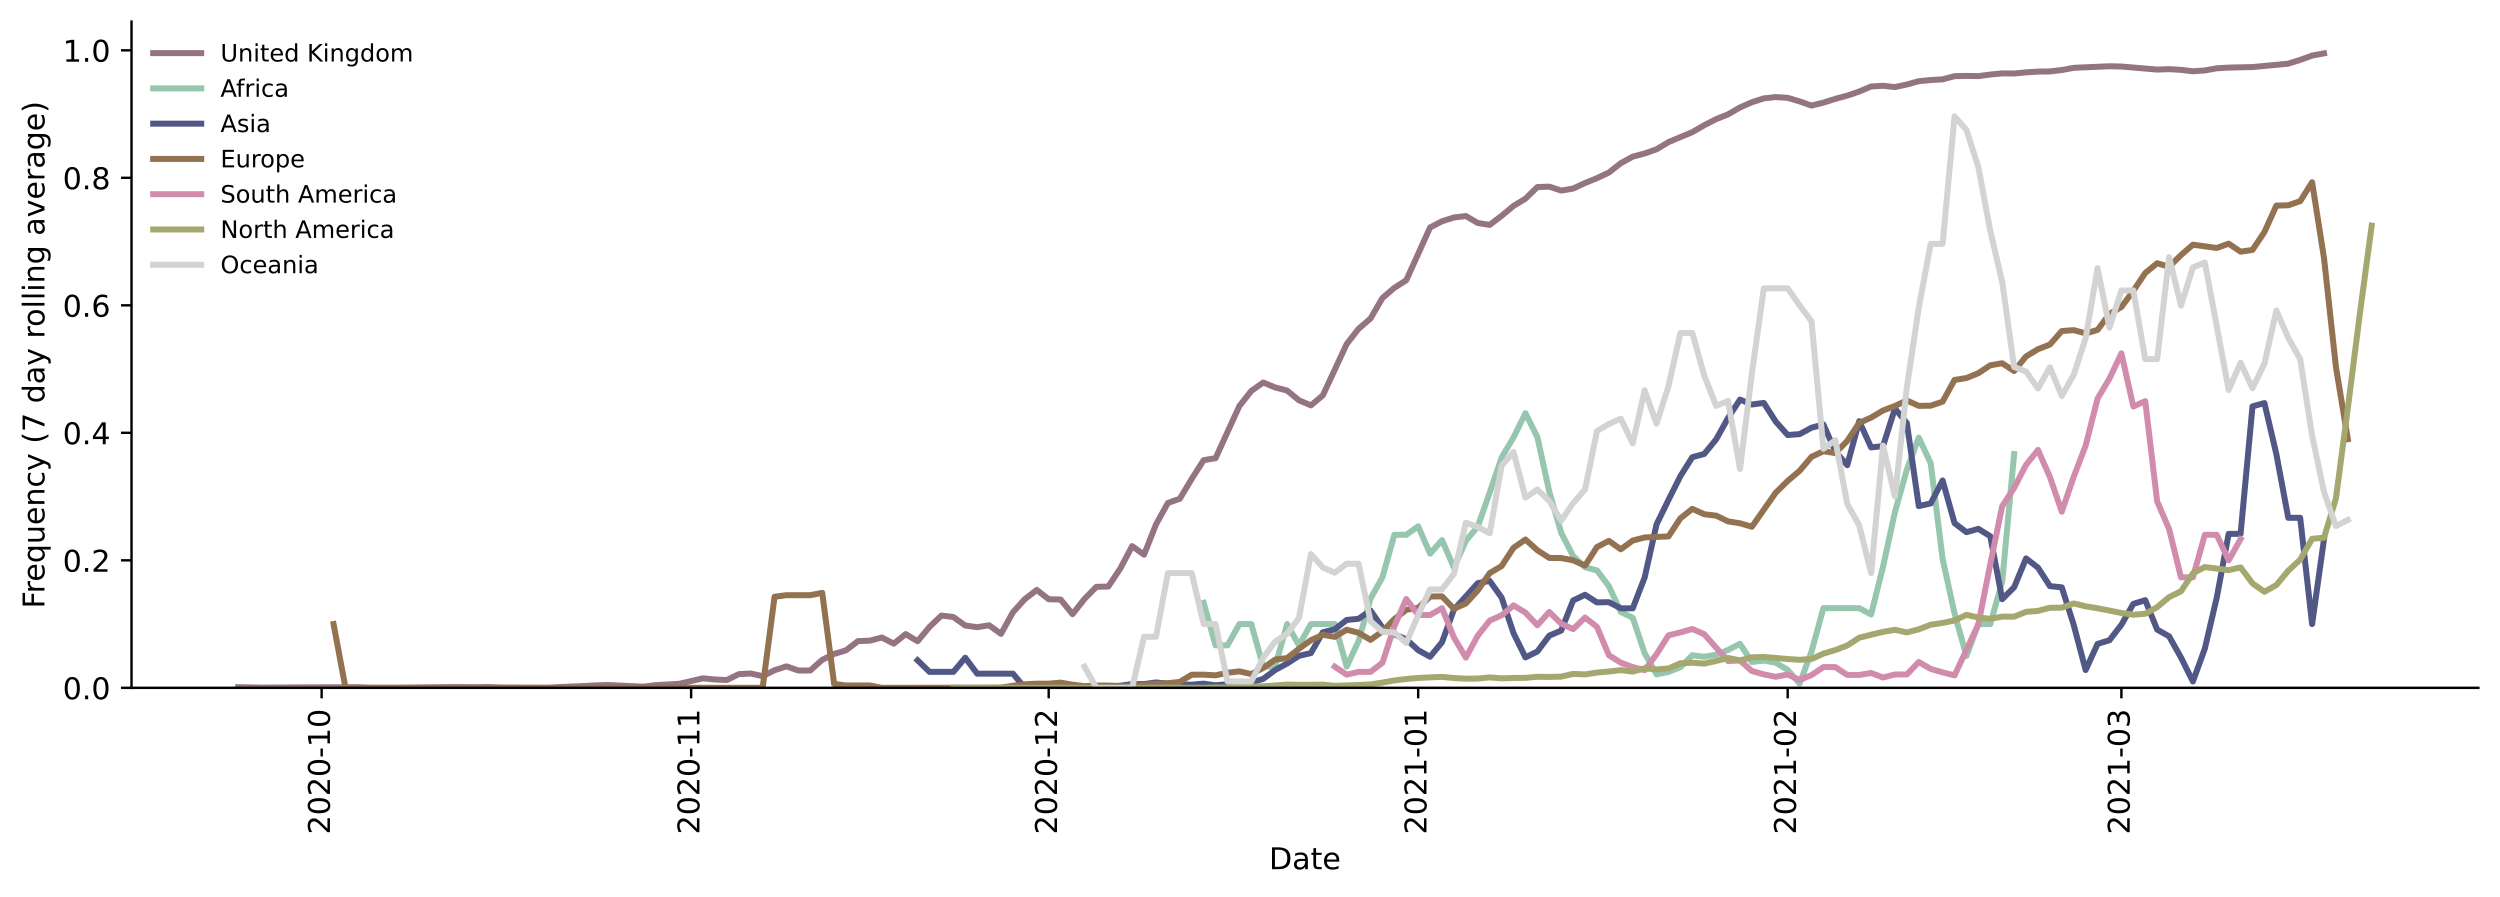<?xml version="1.0" encoding="utf-8" standalone="no"?>
<!DOCTYPE svg PUBLIC "-//W3C//DTD SVG 1.1//EN"
  "http://www.w3.org/Graphics/SVG/1.1/DTD/svg11.dtd">
<!-- Created with matplotlib (https://matplotlib.org/) -->
<svg height="298.621pt" version="1.1" viewBox="0 0 832.181 298.621" width="832.181pt" xmlns="http://www.w3.org/2000/svg" xmlns:xlink="http://www.w3.org/1999/xlink">
 <defs>
  <style type="text/css">*{stroke-linecap:butt;stroke-linejoin:round;}</style>
 </defs>
 <g id="figure_1">
  <g id="patch_1">
   <path d="M 0 298.621 
L 832.181 298.621 
L 832.181 0 
L 0 0 
z
" style="fill:#ffffff;"/>
  </g>
  <g id="axes_1">
   <g id="patch_2">
    <path d="M 43.781 228.96 
L 824.981 228.96 
L 824.981 7.2 
L 43.781 7.2 
z
" style="fill:#ffffff;"/>
   </g>
   <g id="matplotlib.axis_1">
    <g id="xtick_1">
     <g id="line2d_1">
      <defs>
       <path d="M 0 0 
L 0 3.5 
" id="m807df2d614" style="stroke:#000000;stroke-width:0.8;"/>
      </defs>
      <g>
       <use style="stroke:#000000;stroke-width:0.8;" x="107.063" xlink:href="#m807df2d614" y="228.96"/>
      </g>
     </g>
     <g id="text_1">
      <!-- 2020-10 -->
      <g transform="translate(109.822 277.743)rotate(-90)scale(0.1 -0.1)">
       <defs>
        <path d="M 19.188 8.297 
L 53.609 8.297 
L 53.609 0 
L 7.328 0 
L 7.328 8.297 
Q 12.938 14.109 22.625 23.891 
Q 32.328 33.688 34.812 36.531 
Q 39.547 41.844 41.422 45.531 
Q 43.312 49.219 43.312 52.781 
Q 43.312 58.594 39.234 62.25 
Q 35.156 65.922 28.609 65.922 
Q 23.969 65.922 18.812 64.312 
Q 13.672 62.703 7.812 59.422 
L 7.812 69.391 
Q 13.766 71.781 18.938 73 
Q 24.125 74.219 28.422 74.219 
Q 39.75 74.219 46.484 68.547 
Q 53.219 62.891 53.219 53.422 
Q 53.219 48.922 51.531 44.891 
Q 49.859 40.875 45.406 35.406 
Q 44.188 33.984 37.641 27.219 
Q 31.109 20.453 19.188 8.297 
z
" id="DejaVuSans-50"/>
        <path d="M 31.781 66.406 
Q 24.172 66.406 20.328 58.906 
Q 16.5 51.422 16.5 36.375 
Q 16.5 21.391 20.328 13.891 
Q 24.172 6.391 31.781 6.391 
Q 39.453 6.391 43.281 13.891 
Q 47.125 21.391 47.125 36.375 
Q 47.125 51.422 43.281 58.906 
Q 39.453 66.406 31.781 66.406 
z
M 31.781 74.219 
Q 44.047 74.219 50.516 64.516 
Q 56.984 54.828 56.984 36.375 
Q 56.984 17.969 50.516 8.266 
Q 44.047 -1.422 31.781 -1.422 
Q 19.531 -1.422 13.062 8.266 
Q 6.594 17.969 6.594 36.375 
Q 6.594 54.828 13.062 64.516 
Q 19.531 74.219 31.781 74.219 
z
" id="DejaVuSans-48"/>
        <path d="M 4.891 31.391 
L 31.203 31.391 
L 31.203 23.391 
L 4.891 23.391 
z
" id="DejaVuSans-45"/>
        <path d="M 12.406 8.297 
L 28.516 8.297 
L 28.516 63.922 
L 10.984 60.406 
L 10.984 69.391 
L 28.422 72.906 
L 38.281 72.906 
L 38.281 8.297 
L 54.391 8.297 
L 54.391 0 
L 12.406 0 
z
" id="DejaVuSans-49"/>
       </defs>
       <use xlink:href="#DejaVuSans-50"/>
       <use x="63.623" xlink:href="#DejaVuSans-48"/>
       <use x="127.246" xlink:href="#DejaVuSans-50"/>
       <use x="190.869" xlink:href="#DejaVuSans-48"/>
       <use x="254.492" xlink:href="#DejaVuSans-45"/>
       <use x="290.576" xlink:href="#DejaVuSans-49"/>
       <use x="354.199" xlink:href="#DejaVuSans-48"/>
      </g>
     </g>
    </g>
    <g id="xtick_2">
     <g id="line2d_2">
      <g>
       <use style="stroke:#000000;stroke-width:0.8;" x="230.055" xlink:href="#m807df2d614" y="228.96"/>
      </g>
     </g>
     <g id="text_2">
      <!-- 2020-11 -->
      <g transform="translate(232.815 277.743)rotate(-90)scale(0.1 -0.1)">
       <use xlink:href="#DejaVuSans-50"/>
       <use x="63.623" xlink:href="#DejaVuSans-48"/>
       <use x="127.246" xlink:href="#DejaVuSans-50"/>
       <use x="190.869" xlink:href="#DejaVuSans-48"/>
       <use x="254.492" xlink:href="#DejaVuSans-45"/>
       <use x="290.576" xlink:href="#DejaVuSans-49"/>
       <use x="354.199" xlink:href="#DejaVuSans-49"/>
      </g>
     </g>
    </g>
    <g id="xtick_3">
     <g id="line2d_3">
      <g>
       <use style="stroke:#000000;stroke-width:0.8;" x="349.08" xlink:href="#m807df2d614" y="228.96"/>
      </g>
     </g>
     <g id="text_3">
      <!-- 2020-12 -->
      <g transform="translate(351.839 277.743)rotate(-90)scale(0.1 -0.1)">
       <use xlink:href="#DejaVuSans-50"/>
       <use x="63.623" xlink:href="#DejaVuSans-48"/>
       <use x="127.246" xlink:href="#DejaVuSans-50"/>
       <use x="190.869" xlink:href="#DejaVuSans-48"/>
       <use x="254.492" xlink:href="#DejaVuSans-45"/>
       <use x="290.576" xlink:href="#DejaVuSans-49"/>
       <use x="354.199" xlink:href="#DejaVuSans-50"/>
      </g>
     </g>
    </g>
    <g id="xtick_4">
     <g id="line2d_4">
      <g>
       <use style="stroke:#000000;stroke-width:0.8;" x="472.072" xlink:href="#m807df2d614" y="228.96"/>
      </g>
     </g>
     <g id="text_4">
      <!-- 2021-01 -->
      <g transform="translate(474.832 277.743)rotate(-90)scale(0.1 -0.1)">
       <use xlink:href="#DejaVuSans-50"/>
       <use x="63.623" xlink:href="#DejaVuSans-48"/>
       <use x="127.246" xlink:href="#DejaVuSans-50"/>
       <use x="190.869" xlink:href="#DejaVuSans-49"/>
       <use x="254.492" xlink:href="#DejaVuSans-45"/>
       <use x="290.576" xlink:href="#DejaVuSans-48"/>
       <use x="354.199" xlink:href="#DejaVuSans-49"/>
      </g>
     </g>
    </g>
    <g id="xtick_5">
     <g id="line2d_5">
      <g>
       <use style="stroke:#000000;stroke-width:0.8;" x="595.065" xlink:href="#m807df2d614" y="228.96"/>
      </g>
     </g>
     <g id="text_5">
      <!-- 2021-02 -->
      <g transform="translate(597.824 277.743)rotate(-90)scale(0.1 -0.1)">
       <use xlink:href="#DejaVuSans-50"/>
       <use x="63.623" xlink:href="#DejaVuSans-48"/>
       <use x="127.246" xlink:href="#DejaVuSans-50"/>
       <use x="190.869" xlink:href="#DejaVuSans-49"/>
       <use x="254.492" xlink:href="#DejaVuSans-45"/>
       <use x="290.576" xlink:href="#DejaVuSans-48"/>
       <use x="354.199" xlink:href="#DejaVuSans-50"/>
      </g>
     </g>
    </g>
    <g id="xtick_6">
     <g id="line2d_6">
      <g>
       <use style="stroke:#000000;stroke-width:0.8;" x="706.155" xlink:href="#m807df2d614" y="228.96"/>
      </g>
     </g>
     <g id="text_6">
      <!-- 2021-03 -->
      <g transform="translate(708.914 277.743)rotate(-90)scale(0.1 -0.1)">
       <defs>
        <path d="M 40.578 39.312 
Q 47.656 37.797 51.625 33 
Q 55.609 28.219 55.609 21.188 
Q 55.609 10.406 48.188 4.484 
Q 40.766 -1.422 27.094 -1.422 
Q 22.516 -1.422 17.656 -0.516 
Q 12.797 0.391 7.625 2.203 
L 7.625 11.719 
Q 11.719 9.328 16.594 8.109 
Q 21.484 6.891 26.812 6.891 
Q 36.078 6.891 40.938 10.547 
Q 45.797 14.203 45.797 21.188 
Q 45.797 27.641 41.281 31.266 
Q 36.766 34.906 28.719 34.906 
L 20.219 34.906 
L 20.219 43.016 
L 29.109 43.016 
Q 36.375 43.016 40.234 45.922 
Q 44.094 48.828 44.094 54.297 
Q 44.094 59.906 40.109 62.906 
Q 36.141 65.922 28.719 65.922 
Q 24.656 65.922 20.016 65.031 
Q 15.375 64.156 9.812 62.312 
L 9.812 71.094 
Q 15.438 72.656 20.344 73.438 
Q 25.25 74.219 29.594 74.219 
Q 40.828 74.219 47.359 69.109 
Q 53.906 64.016 53.906 55.328 
Q 53.906 49.266 50.438 45.094 
Q 46.969 40.922 40.578 39.312 
z
" id="DejaVuSans-51"/>
       </defs>
       <use xlink:href="#DejaVuSans-50"/>
       <use x="63.623" xlink:href="#DejaVuSans-48"/>
       <use x="127.246" xlink:href="#DejaVuSans-50"/>
       <use x="190.869" xlink:href="#DejaVuSans-49"/>
       <use x="254.492" xlink:href="#DejaVuSans-45"/>
       <use x="290.576" xlink:href="#DejaVuSans-48"/>
       <use x="354.199" xlink:href="#DejaVuSans-51"/>
      </g>
     </g>
    </g>
    <g id="text_7">
     <!-- Date -->
     <g transform="translate(422.43 289.341)scale(0.1 -0.1)">
      <defs>
       <path d="M 19.672 64.797 
L 19.672 8.109 
L 31.594 8.109 
Q 46.688 8.109 53.688 14.938 
Q 60.688 21.781 60.688 36.531 
Q 60.688 51.172 53.688 57.984 
Q 46.688 64.797 31.594 64.797 
z
M 9.812 72.906 
L 30.078 72.906 
Q 51.266 72.906 61.172 64.094 
Q 71.094 55.281 71.094 36.531 
Q 71.094 17.672 61.125 8.828 
Q 51.172 0 30.078 0 
L 9.812 0 
z
" id="DejaVuSans-68"/>
       <path d="M 34.281 27.484 
Q 23.391 27.484 19.188 25 
Q 14.984 22.516 14.984 16.5 
Q 14.984 11.719 18.141 8.906 
Q 21.297 6.109 26.703 6.109 
Q 34.188 6.109 38.703 11.406 
Q 43.219 16.703 43.219 25.484 
L 43.219 27.484 
z
M 52.203 31.203 
L 52.203 0 
L 43.219 0 
L 43.219 8.297 
Q 40.141 3.328 35.547 0.953 
Q 30.953 -1.422 24.312 -1.422 
Q 15.922 -1.422 10.953 3.297 
Q 6 8.016 6 15.922 
Q 6 25.141 12.172 29.828 
Q 18.359 34.516 30.609 34.516 
L 43.219 34.516 
L 43.219 35.406 
Q 43.219 41.609 39.141 45 
Q 35.062 48.391 27.688 48.391 
Q 23 48.391 18.547 47.266 
Q 14.109 46.141 10.016 43.891 
L 10.016 52.203 
Q 14.938 54.109 19.578 55.047 
Q 24.219 56 28.609 56 
Q 40.484 56 46.344 49.844 
Q 52.203 43.703 52.203 31.203 
z
" id="DejaVuSans-97"/>
       <path d="M 18.312 70.219 
L 18.312 54.688 
L 36.812 54.688 
L 36.812 47.703 
L 18.312 47.703 
L 18.312 18.016 
Q 18.312 11.328 20.141 9.422 
Q 21.969 7.516 27.594 7.516 
L 36.812 7.516 
L 36.812 0 
L 27.594 0 
Q 17.188 0 13.234 3.875 
Q 9.281 7.766 9.281 18.016 
L 9.281 47.703 
L 2.688 47.703 
L 2.688 54.688 
L 9.281 54.688 
L 9.281 70.219 
z
" id="DejaVuSans-116"/>
       <path d="M 56.203 29.594 
L 56.203 25.203 
L 14.891 25.203 
Q 15.484 15.922 20.484 11.062 
Q 25.484 6.203 34.422 6.203 
Q 39.594 6.203 44.453 7.469 
Q 49.312 8.734 54.109 11.281 
L 54.109 2.781 
Q 49.266 0.734 44.188 -0.344 
Q 39.109 -1.422 33.891 -1.422 
Q 20.797 -1.422 13.156 6.188 
Q 5.516 13.812 5.516 26.812 
Q 5.516 40.234 12.766 48.109 
Q 20.016 56 32.328 56 
Q 43.359 56 49.781 48.891 
Q 56.203 41.797 56.203 29.594 
z
M 47.219 32.234 
Q 47.125 39.594 43.094 43.984 
Q 39.062 48.391 32.422 48.391 
Q 24.906 48.391 20.391 44.141 
Q 15.875 39.891 15.188 32.172 
z
" id="DejaVuSans-101"/>
      </defs>
      <use xlink:href="#DejaVuSans-68"/>
      <use x="77.002" xlink:href="#DejaVuSans-97"/>
      <use x="138.281" xlink:href="#DejaVuSans-116"/>
      <use x="177.49" xlink:href="#DejaVuSans-101"/>
     </g>
    </g>
   </g>
   <g id="matplotlib.axis_2">
    <g id="ytick_1">
     <g id="line2d_7">
      <defs>
       <path d="M 0 0 
L -3.5 0 
" id="m453974b244" style="stroke:#000000;stroke-width:0.8;"/>
      </defs>
      <g>
       <use style="stroke:#000000;stroke-width:0.8;" x="43.781" xlink:href="#m453974b244" y="228.96"/>
      </g>
     </g>
     <g id="text_8">
      <!-- 0.0 -->
      <g transform="translate(20.878 232.759)scale(0.1 -0.1)">
       <defs>
        <path d="M 10.688 12.406 
L 21 12.406 
L 21 0 
L 10.688 0 
z
" id="DejaVuSans-46"/>
       </defs>
       <use xlink:href="#DejaVuSans-48"/>
       <use x="63.623" xlink:href="#DejaVuSans-46"/>
       <use x="95.41" xlink:href="#DejaVuSans-48"/>
      </g>
     </g>
    </g>
    <g id="ytick_2">
     <g id="line2d_8">
      <g>
       <use style="stroke:#000000;stroke-width:0.8;" x="43.781" xlink:href="#m453974b244" y="186.518"/>
      </g>
     </g>
     <g id="text_9">
      <!-- 0.2 -->
      <g transform="translate(20.878 190.317)scale(0.1 -0.1)">
       <use xlink:href="#DejaVuSans-48"/>
       <use x="63.623" xlink:href="#DejaVuSans-46"/>
       <use x="95.41" xlink:href="#DejaVuSans-50"/>
      </g>
     </g>
    </g>
    <g id="ytick_3">
     <g id="line2d_9">
      <g>
       <use style="stroke:#000000;stroke-width:0.8;" x="43.781" xlink:href="#m453974b244" y="144.076"/>
      </g>
     </g>
     <g id="text_10">
      <!-- 0.4 -->
      <g transform="translate(20.878 147.875)scale(0.1 -0.1)">
       <defs>
        <path d="M 37.797 64.312 
L 12.891 25.391 
L 37.797 25.391 
z
M 35.203 72.906 
L 47.609 72.906 
L 47.609 25.391 
L 58.016 25.391 
L 58.016 17.188 
L 47.609 17.188 
L 47.609 0 
L 37.797 0 
L 37.797 17.188 
L 4.891 17.188 
L 4.891 26.703 
z
" id="DejaVuSans-52"/>
       </defs>
       <use xlink:href="#DejaVuSans-48"/>
       <use x="63.623" xlink:href="#DejaVuSans-46"/>
       <use x="95.41" xlink:href="#DejaVuSans-52"/>
      </g>
     </g>
    </g>
    <g id="ytick_4">
     <g id="line2d_10">
      <g>
       <use style="stroke:#000000;stroke-width:0.8;" x="43.781" xlink:href="#m453974b244" y="101.633"/>
      </g>
     </g>
     <g id="text_11">
      <!-- 0.6 -->
      <g transform="translate(20.878 105.433)scale(0.1 -0.1)">
       <defs>
        <path d="M 33.016 40.375 
Q 26.375 40.375 22.484 35.828 
Q 18.609 31.297 18.609 23.391 
Q 18.609 15.531 22.484 10.953 
Q 26.375 6.391 33.016 6.391 
Q 39.656 6.391 43.531 10.953 
Q 47.406 15.531 47.406 23.391 
Q 47.406 31.297 43.531 35.828 
Q 39.656 40.375 33.016 40.375 
z
M 52.594 71.297 
L 52.594 62.312 
Q 48.875 64.062 45.094 64.984 
Q 41.312 65.922 37.594 65.922 
Q 27.828 65.922 22.672 59.328 
Q 17.531 52.734 16.797 39.406 
Q 19.672 43.656 24.016 45.922 
Q 28.375 48.188 33.594 48.188 
Q 44.578 48.188 50.953 41.516 
Q 57.328 34.859 57.328 23.391 
Q 57.328 12.156 50.688 5.359 
Q 44.047 -1.422 33.016 -1.422 
Q 20.359 -1.422 13.672 8.266 
Q 6.984 17.969 6.984 36.375 
Q 6.984 53.656 15.188 63.938 
Q 23.391 74.219 37.203 74.219 
Q 40.922 74.219 44.703 73.484 
Q 48.484 72.75 52.594 71.297 
z
" id="DejaVuSans-54"/>
       </defs>
       <use xlink:href="#DejaVuSans-48"/>
       <use x="63.623" xlink:href="#DejaVuSans-46"/>
       <use x="95.41" xlink:href="#DejaVuSans-54"/>
      </g>
     </g>
    </g>
    <g id="ytick_5">
     <g id="line2d_11">
      <g>
       <use style="stroke:#000000;stroke-width:0.8;" x="43.781" xlink:href="#m453974b244" y="59.191"/>
      </g>
     </g>
     <g id="text_12">
      <!-- 0.8 -->
      <g transform="translate(20.878 62.99)scale(0.1 -0.1)">
       <defs>
        <path d="M 31.781 34.625 
Q 24.75 34.625 20.719 30.859 
Q 16.703 27.094 16.703 20.516 
Q 16.703 13.922 20.719 10.156 
Q 24.75 6.391 31.781 6.391 
Q 38.812 6.391 42.859 10.172 
Q 46.922 13.969 46.922 20.516 
Q 46.922 27.094 42.891 30.859 
Q 38.875 34.625 31.781 34.625 
z
M 21.922 38.812 
Q 15.578 40.375 12.031 44.719 
Q 8.5 49.078 8.5 55.328 
Q 8.5 64.062 14.719 69.141 
Q 20.953 74.219 31.781 74.219 
Q 42.672 74.219 48.875 69.141 
Q 55.078 64.062 55.078 55.328 
Q 55.078 49.078 51.531 44.719 
Q 48 40.375 41.703 38.812 
Q 48.828 37.156 52.797 32.312 
Q 56.781 27.484 56.781 20.516 
Q 56.781 9.906 50.312 4.234 
Q 43.844 -1.422 31.781 -1.422 
Q 19.734 -1.422 13.25 4.234 
Q 6.781 9.906 6.781 20.516 
Q 6.781 27.484 10.781 32.312 
Q 14.797 37.156 21.922 38.812 
z
M 18.312 54.391 
Q 18.312 48.734 21.844 45.562 
Q 25.391 42.391 31.781 42.391 
Q 38.141 42.391 41.719 45.562 
Q 45.312 48.734 45.312 54.391 
Q 45.312 60.062 41.719 63.234 
Q 38.141 66.406 31.781 66.406 
Q 25.391 66.406 21.844 63.234 
Q 18.312 60.062 18.312 54.391 
z
" id="DejaVuSans-56"/>
       </defs>
       <use xlink:href="#DejaVuSans-48"/>
       <use x="63.623" xlink:href="#DejaVuSans-46"/>
       <use x="95.41" xlink:href="#DejaVuSans-56"/>
      </g>
     </g>
    </g>
    <g id="ytick_6">
     <g id="line2d_12">
      <g>
       <use style="stroke:#000000;stroke-width:0.8;" x="43.781" xlink:href="#m453974b244" y="16.749"/>
      </g>
     </g>
     <g id="text_13">
      <!-- 1.0 -->
      <g transform="translate(20.878 20.548)scale(0.1 -0.1)">
       <use xlink:href="#DejaVuSans-49"/>
       <use x="63.623" xlink:href="#DejaVuSans-46"/>
       <use x="95.41" xlink:href="#DejaVuSans-48"/>
      </g>
     </g>
    </g>
    <g id="text_14">
     <!-- Frequency (7 day rolling average) -->
     <g transform="translate(14.798 202.529)rotate(-90)scale(0.1 -0.1)">
      <defs>
       <path d="M 9.812 72.906 
L 51.703 72.906 
L 51.703 64.594 
L 19.672 64.594 
L 19.672 43.109 
L 48.578 43.109 
L 48.578 34.812 
L 19.672 34.812 
L 19.672 0 
L 9.812 0 
z
" id="DejaVuSans-70"/>
       <path d="M 41.109 46.297 
Q 39.594 47.172 37.812 47.578 
Q 36.031 48 33.891 48 
Q 26.266 48 22.188 43.047 
Q 18.109 38.094 18.109 28.812 
L 18.109 0 
L 9.078 0 
L 9.078 54.688 
L 18.109 54.688 
L 18.109 46.188 
Q 20.953 51.172 25.484 53.578 
Q 30.031 56 36.531 56 
Q 37.453 56 38.578 55.875 
Q 39.703 55.766 41.062 55.516 
z
" id="DejaVuSans-114"/>
       <path d="M 14.797 27.297 
Q 14.797 17.391 18.875 11.75 
Q 22.953 6.109 30.078 6.109 
Q 37.203 6.109 41.297 11.75 
Q 45.406 17.391 45.406 27.297 
Q 45.406 37.203 41.297 42.844 
Q 37.203 48.484 30.078 48.484 
Q 22.953 48.484 18.875 42.844 
Q 14.797 37.203 14.797 27.297 
z
M 45.406 8.203 
Q 42.578 3.328 38.25 0.953 
Q 33.938 -1.422 27.875 -1.422 
Q 17.969 -1.422 11.734 6.484 
Q 5.516 14.406 5.516 27.297 
Q 5.516 40.188 11.734 48.094 
Q 17.969 56 27.875 56 
Q 33.938 56 38.25 53.625 
Q 42.578 51.266 45.406 46.391 
L 45.406 54.688 
L 54.391 54.688 
L 54.391 -20.797 
L 45.406 -20.797 
z
" id="DejaVuSans-113"/>
       <path d="M 8.5 21.578 
L 8.5 54.688 
L 17.484 54.688 
L 17.484 21.922 
Q 17.484 14.156 20.5 10.266 
Q 23.531 6.391 29.594 6.391 
Q 36.859 6.391 41.078 11.031 
Q 45.312 15.672 45.312 23.688 
L 45.312 54.688 
L 54.297 54.688 
L 54.297 0 
L 45.312 0 
L 45.312 8.406 
Q 42.047 3.422 37.719 1 
Q 33.406 -1.422 27.688 -1.422 
Q 18.266 -1.422 13.375 4.438 
Q 8.5 10.297 8.5 21.578 
z
M 31.109 56 
z
" id="DejaVuSans-117"/>
       <path d="M 54.891 33.016 
L 54.891 0 
L 45.906 0 
L 45.906 32.719 
Q 45.906 40.484 42.875 44.328 
Q 39.844 48.188 33.797 48.188 
Q 26.516 48.188 22.312 43.547 
Q 18.109 38.922 18.109 30.906 
L 18.109 0 
L 9.078 0 
L 9.078 54.688 
L 18.109 54.688 
L 18.109 46.188 
Q 21.344 51.125 25.703 53.562 
Q 30.078 56 35.797 56 
Q 45.219 56 50.047 50.172 
Q 54.891 44.344 54.891 33.016 
z
" id="DejaVuSans-110"/>
       <path d="M 48.781 52.594 
L 48.781 44.188 
Q 44.969 46.297 41.141 47.344 
Q 37.312 48.391 33.406 48.391 
Q 24.656 48.391 19.812 42.844 
Q 14.984 37.312 14.984 27.297 
Q 14.984 17.281 19.812 11.734 
Q 24.656 6.203 33.406 6.203 
Q 37.312 6.203 41.141 7.25 
Q 44.969 8.297 48.781 10.406 
L 48.781 2.094 
Q 45.016 0.344 40.984 -0.531 
Q 36.969 -1.422 32.422 -1.422 
Q 20.062 -1.422 12.781 6.344 
Q 5.516 14.109 5.516 27.297 
Q 5.516 40.672 12.859 48.328 
Q 20.219 56 33.016 56 
Q 37.156 56 41.109 55.141 
Q 45.062 54.297 48.781 52.594 
z
" id="DejaVuSans-99"/>
       <path d="M 32.172 -5.078 
Q 28.375 -14.844 24.75 -17.812 
Q 21.141 -20.797 15.094 -20.797 
L 7.906 -20.797 
L 7.906 -13.281 
L 13.188 -13.281 
Q 16.891 -13.281 18.938 -11.516 
Q 21 -9.766 23.484 -3.219 
L 25.094 0.875 
L 2.984 54.688 
L 12.5 54.688 
L 29.594 11.922 
L 46.688 54.688 
L 56.203 54.688 
z
" id="DejaVuSans-121"/>
       <path id="DejaVuSans-32"/>
       <path d="M 31 75.875 
Q 24.469 64.656 21.281 53.656 
Q 18.109 42.672 18.109 31.391 
Q 18.109 20.125 21.312 9.062 
Q 24.516 -2 31 -13.188 
L 23.188 -13.188 
Q 15.875 -1.703 12.234 9.375 
Q 8.594 20.453 8.594 31.391 
Q 8.594 42.281 12.203 53.312 
Q 15.828 64.359 23.188 75.875 
z
" id="DejaVuSans-40"/>
       <path d="M 8.203 72.906 
L 55.078 72.906 
L 55.078 68.703 
L 28.609 0 
L 18.312 0 
L 43.219 64.594 
L 8.203 64.594 
z
" id="DejaVuSans-55"/>
       <path d="M 45.406 46.391 
L 45.406 75.984 
L 54.391 75.984 
L 54.391 0 
L 45.406 0 
L 45.406 8.203 
Q 42.578 3.328 38.25 0.953 
Q 33.938 -1.422 27.875 -1.422 
Q 17.969 -1.422 11.734 6.484 
Q 5.516 14.406 5.516 27.297 
Q 5.516 40.188 11.734 48.094 
Q 17.969 56 27.875 56 
Q 33.938 56 38.25 53.625 
Q 42.578 51.266 45.406 46.391 
z
M 14.797 27.297 
Q 14.797 17.391 18.875 11.75 
Q 22.953 6.109 30.078 6.109 
Q 37.203 6.109 41.297 11.75 
Q 45.406 17.391 45.406 27.297 
Q 45.406 37.203 41.297 42.844 
Q 37.203 48.484 30.078 48.484 
Q 22.953 48.484 18.875 42.844 
Q 14.797 37.203 14.797 27.297 
z
" id="DejaVuSans-100"/>
       <path d="M 30.609 48.391 
Q 23.391 48.391 19.188 42.75 
Q 14.984 37.109 14.984 27.297 
Q 14.984 17.484 19.156 11.844 
Q 23.344 6.203 30.609 6.203 
Q 37.797 6.203 41.984 11.859 
Q 46.188 17.531 46.188 27.297 
Q 46.188 37.016 41.984 42.703 
Q 37.797 48.391 30.609 48.391 
z
M 30.609 56 
Q 42.328 56 49.016 48.375 
Q 55.719 40.766 55.719 27.297 
Q 55.719 13.875 49.016 6.219 
Q 42.328 -1.422 30.609 -1.422 
Q 18.844 -1.422 12.172 6.219 
Q 5.516 13.875 5.516 27.297 
Q 5.516 40.766 12.172 48.375 
Q 18.844 56 30.609 56 
z
" id="DejaVuSans-111"/>
       <path d="M 9.422 75.984 
L 18.406 75.984 
L 18.406 0 
L 9.422 0 
z
" id="DejaVuSans-108"/>
       <path d="M 9.422 54.688 
L 18.406 54.688 
L 18.406 0 
L 9.422 0 
z
M 9.422 75.984 
L 18.406 75.984 
L 18.406 64.594 
L 9.422 64.594 
z
" id="DejaVuSans-105"/>
       <path d="M 45.406 27.984 
Q 45.406 37.75 41.375 43.109 
Q 37.359 48.484 30.078 48.484 
Q 22.859 48.484 18.828 43.109 
Q 14.797 37.75 14.797 27.984 
Q 14.797 18.266 18.828 12.891 
Q 22.859 7.516 30.078 7.516 
Q 37.359 7.516 41.375 12.891 
Q 45.406 18.266 45.406 27.984 
z
M 54.391 6.781 
Q 54.391 -7.172 48.188 -13.984 
Q 42 -20.797 29.203 -20.797 
Q 24.469 -20.797 20.266 -20.094 
Q 16.062 -19.391 12.109 -17.922 
L 12.109 -9.188 
Q 16.062 -11.328 19.922 -12.344 
Q 23.781 -13.375 27.781 -13.375 
Q 36.625 -13.375 41.016 -8.766 
Q 45.406 -4.156 45.406 5.172 
L 45.406 9.625 
Q 42.625 4.781 38.281 2.391 
Q 33.938 0 27.875 0 
Q 17.828 0 11.672 7.656 
Q 5.516 15.328 5.516 27.984 
Q 5.516 40.672 11.672 48.328 
Q 17.828 56 27.875 56 
Q 33.938 56 38.281 53.609 
Q 42.625 51.219 45.406 46.391 
L 45.406 54.688 
L 54.391 54.688 
z
" id="DejaVuSans-103"/>
       <path d="M 2.984 54.688 
L 12.5 54.688 
L 29.594 8.797 
L 46.688 54.688 
L 56.203 54.688 
L 35.688 0 
L 23.484 0 
z
" id="DejaVuSans-118"/>
       <path d="M 8.016 75.875 
L 15.828 75.875 
Q 23.141 64.359 26.781 53.312 
Q 30.422 42.281 30.422 31.391 
Q 30.422 20.453 26.781 9.375 
Q 23.141 -1.703 15.828 -13.188 
L 8.016 -13.188 
Q 14.5 -2 17.703 9.062 
Q 20.906 20.125 20.906 31.391 
Q 20.906 42.672 17.703 53.656 
Q 14.5 64.656 8.016 75.875 
z
" id="DejaVuSans-41"/>
      </defs>
      <use xlink:href="#DejaVuSans-70"/>
      <use x="50.27" xlink:href="#DejaVuSans-114"/>
      <use x="89.133" xlink:href="#DejaVuSans-101"/>
      <use x="150.656" xlink:href="#DejaVuSans-113"/>
      <use x="214.133" xlink:href="#DejaVuSans-117"/>
      <use x="277.512" xlink:href="#DejaVuSans-101"/>
      <use x="339.035" xlink:href="#DejaVuSans-110"/>
      <use x="402.414" xlink:href="#DejaVuSans-99"/>
      <use x="457.395" xlink:href="#DejaVuSans-121"/>
      <use x="516.574" xlink:href="#DejaVuSans-32"/>
      <use x="548.361" xlink:href="#DejaVuSans-40"/>
      <use x="587.375" xlink:href="#DejaVuSans-55"/>
      <use x="650.998" xlink:href="#DejaVuSans-32"/>
      <use x="682.785" xlink:href="#DejaVuSans-100"/>
      <use x="746.262" xlink:href="#DejaVuSans-97"/>
      <use x="807.541" xlink:href="#DejaVuSans-121"/>
      <use x="866.721" xlink:href="#DejaVuSans-32"/>
      <use x="898.508" xlink:href="#DejaVuSans-114"/>
      <use x="937.371" xlink:href="#DejaVuSans-111"/>
      <use x="998.553" xlink:href="#DejaVuSans-108"/>
      <use x="1026.336" xlink:href="#DejaVuSans-108"/>
      <use x="1054.119" xlink:href="#DejaVuSans-105"/>
      <use x="1081.902" xlink:href="#DejaVuSans-110"/>
      <use x="1145.281" xlink:href="#DejaVuSans-103"/>
      <use x="1208.758" xlink:href="#DejaVuSans-32"/>
      <use x="1240.545" xlink:href="#DejaVuSans-97"/>
      <use x="1301.824" xlink:href="#DejaVuSans-118"/>
      <use x="1361.004" xlink:href="#DejaVuSans-101"/>
      <use x="1422.527" xlink:href="#DejaVuSans-114"/>
      <use x="1463.641" xlink:href="#DejaVuSans-97"/>
      <use x="1524.92" xlink:href="#DejaVuSans-103"/>
      <use x="1588.396" xlink:href="#DejaVuSans-101"/>
      <use x="1649.92" xlink:href="#DejaVuSans-41"/>
     </g>
    </g>
   </g>
   <g id="line2d_13">
    <path clip-path="url(#pdab44e1450)" d="M 79.29 228.748 
L 87.225 228.882 
L 103.095 228.791 
L 118.965 228.761 
L 122.933 228.931 
L 130.868 228.96 
L 150.705 228.716 
L 158.64 228.769 
L 162.608 228.694 
L 166.575 228.885 
L 182.445 228.96 
L 186.413 228.696 
L 194.348 228.358 
L 198.315 228.134 
L 202.283 228.022 
L 214.185 228.565 
L 218.153 228.073 
L 226.088 227.618 
L 234.023 225.79 
L 237.99 226.194 
L 241.958 226.362 
L 245.925 224.406 
L 249.893 224.189 
L 253.86 225.07 
L 257.828 223.105 
L 261.795 221.81 
L 265.763 223.208 
L 269.73 223.178 
L 273.698 219.637 
L 277.665 217.675 
L 281.633 216.463 
L 285.6 213.415 
L 289.568 213.25 
L 293.535 212.216 
L 297.503 214.254 
L 301.47 211.076 
L 305.438 213.45 
L 309.405 208.682 
L 313.373 204.9 
L 317.34 205.385 
L 321.308 208.225 
L 325.275 208.776 
L 329.243 208.135 
L 333.21 211.003 
L 337.178 203.795 
L 341.145 199.42 
L 345.113 196.376 
L 349.08 199.467 
L 353.048 199.563 
L 357.015 204.428 
L 360.983 199.38 
L 364.95 195.341 
L 368.918 195.237 
L 372.885 189.288 
L 376.853 181.797 
L 380.82 184.647 
L 384.788 174.599 
L 388.755 167.42 
L 392.723 166.022 
L 396.69 159.403 
L 400.658 153.183 
L 404.625 152.509 
L 412.56 135.137 
L 416.528 130.129 
L 420.495 127.333 
L 424.463 128.969 
L 428.43 130 
L 432.398 133.261 
L 436.365 134.939 
L 440.332 131.612 
L 448.267 114.527 
L 452.235 109.442 
L 456.202 106.024 
L 460.17 99.202 
L 464.137 95.803 
L 468.105 93.294 
L 476.04 75.72 
L 480.007 73.662 
L 483.975 72.392 
L 487.942 71.914 
L 491.91 74.223 
L 495.877 74.863 
L 499.845 71.837 
L 503.812 68.54 
L 507.78 66.128 
L 511.747 62.264 
L 515.715 62.131 
L 519.682 63.433 
L 523.65 62.769 
L 527.617 60.91 
L 531.585 59.298 
L 535.552 57.434 
L 539.52 54.321 
L 543.487 52.148 
L 547.455 51.083 
L 551.422 49.696 
L 555.39 47.306 
L 563.325 43.978 
L 567.292 41.679 
L 571.26 39.647 
L 575.227 38.062 
L 579.195 35.767 
L 583.162 34.032 
L 587.13 32.751 
L 591.097 32.313 
L 595.065 32.566 
L 599.032 33.755 
L 603 35.145 
L 606.967 34.159 
L 610.935 32.896 
L 614.902 31.834 
L 618.87 30.467 
L 622.837 28.789 
L 626.805 28.551 
L 630.772 28.989 
L 634.74 28.127 
L 638.707 27.022 
L 642.675 26.643 
L 646.642 26.418 
L 650.61 25.349 
L 654.577 25.275 
L 658.545 25.334 
L 662.512 24.81 
L 666.48 24.424 
L 670.447 24.463 
L 674.415 24.086 
L 678.382 23.835 
L 682.35 23.782 
L 686.317 23.317 
L 690.285 22.576 
L 702.187 22.051 
L 706.155 22.144 
L 718.057 23.16 
L 722.025 23.025 
L 725.992 23.252 
L 729.96 23.733 
L 733.927 23.45 
L 737.895 22.736 
L 741.862 22.502 
L 749.797 22.322 
L 761.7 21.198 
L 765.667 19.941 
L 769.635 18.499 
L 773.602 17.76 
L 773.602 17.76 
" style="fill:none;stroke:#947383;stroke-linecap:square;stroke-width:2;"/>
   </g>
   <g id="line2d_14">
    <path clip-path="url(#pdab44e1450)" d="M 400.658 200.665 
L 404.625 214.813 
L 408.593 214.813 
L 412.56 207.739 
L 416.528 207.739 
L 420.495 221.886 
L 424.463 221.886 
L 428.43 207.739 
L 432.398 214.813 
L 436.365 207.739 
L 440.332 207.739 
L 444.3 207.739 
L 448.267 221.886 
L 452.235 213.398 
L 456.202 199.25 
L 460.17 192.177 
L 464.137 178.029 
L 468.105 178.029 
L 472.072 175.2 
L 476.04 184.295 
L 480.007 179.793 
L 483.975 188.947 
L 487.942 180.012 
L 491.91 175.271 
L 495.877 163.981 
L 499.845 152.314 
L 503.812 145.599 
L 507.78 137.557 
L 511.747 145.482 
L 515.715 163.658 
L 519.682 177.363 
L 523.65 185.092 
L 527.617 188.806 
L 531.585 189.867 
L 535.552 195.107 
L 539.52 203.722 
L 543.487 205.613 
L 547.455 217.413 
L 551.422 224.486 
L 555.39 223.654 
L 559.357 222.08 
L 563.325 218.105 
L 567.292 218.625 
L 571.26 217.929 
L 575.227 216.35 
L 579.195 214.299 
L 583.162 220.362 
L 587.13 219.891 
L 591.097 220.586 
L 595.065 222.998 
L 599.032 227.545 
L 603 216.935 
L 606.967 202.434 
L 610.935 202.434 
L 614.902 202.434 
L 618.87 202.434 
L 622.837 204.556 
L 626.805 188.64 
L 630.772 170.45 
L 634.74 156.303 
L 638.707 145.692 
L 642.675 154.181 
L 646.642 186.013 
L 650.61 204.202 
L 654.577 218.349 
L 658.545 207.739 
L 662.512 207.739 
L 666.48 193.592 
L 670.447 151.149 
" style="fill:none;stroke:#96c6ad;stroke-linecap:square;stroke-width:2;"/>
   </g>
   <g id="line2d_15">
    <path clip-path="url(#pdab44e1450)" d="M 305.438 219.796 
L 309.405 223.655 
L 313.373 223.655 
L 317.34 223.655 
L 321.308 218.939 
L 325.275 224.244 
L 329.243 224.244 
L 333.21 224.244 
L 337.178 224.244 
L 341.145 228.96 
L 345.113 228.96 
L 349.08 228.659 
L 353.048 228.659 
L 357.015 228.659 
L 360.983 228.659 
L 364.95 228.659 
L 368.918 228.556 
L 372.885 228.248 
L 376.853 227.718 
L 380.82 227.718 
L 384.788 227.167 
L 388.755 227.571 
L 392.723 227.878 
L 396.69 227.904 
L 400.658 227.569 
L 404.625 228.121 
L 408.593 227.735 
L 412.56 227.027 
L 416.528 227.182 
L 420.495 225.973 
L 424.463 223.031 
L 428.43 220.87 
L 432.398 218.313 
L 436.365 217.397 
L 440.332 210.452 
L 444.3 209.484 
L 448.267 206.372 
L 452.235 205.98 
L 456.202 203.227 
L 460.17 208.904 
L 464.137 211.196 
L 468.105 212.762 
L 472.072 216.419 
L 476.04 218.62 
L 480.007 213.78 
L 483.975 202.902 
L 487.942 198.533 
L 491.91 194.118 
L 495.877 193.38 
L 499.845 198.919 
L 503.812 210.772 
L 507.78 218.833 
L 511.747 216.863 
L 515.715 211.584 
L 519.682 209.902 
L 523.65 199.877 
L 527.617 197.992 
L 531.585 200.519 
L 535.552 200.448 
L 539.52 202.498 
L 543.487 202.502 
L 547.455 192.243 
L 551.422 174.53 
L 555.39 166.402 
L 559.357 158.5 
L 563.325 152.187 
L 567.292 151.103 
L 571.26 146.249 
L 575.227 139.109 
L 579.195 133.01 
L 583.162 134.646 
L 587.13 134.127 
L 591.097 140.343 
L 595.065 144.802 
L 599.032 144.508 
L 603 142.372 
L 606.967 141.304 
L 610.935 150.28 
L 614.902 154.847 
L 618.87 140.211 
L 622.837 148.924 
L 626.805 148.502 
L 630.772 135.998 
L 634.74 140.816 
L 638.707 168.46 
L 642.675 167.577 
L 646.642 159.939 
L 650.61 174.14 
L 654.577 177.143 
L 658.545 176.041 
L 662.512 178.504 
L 666.48 199.447 
L 670.447 195.48 
L 674.415 185.891 
L 678.382 188.937 
L 682.35 195.101 
L 686.317 195.515 
L 690.285 208.008 
L 694.252 223.038 
L 698.22 214.332 
L 702.187 213.117 
L 706.155 207.961 
L 710.122 201.014 
L 714.09 199.778 
L 718.057 209.572 
L 722.025 211.806 
L 725.992 218.88 
L 729.96 226.838 
L 733.927 215.901 
L 737.895 198.924 
L 741.862 177.703 
L 745.83 177.703 
L 749.797 135.261 
L 753.765 134.172 
L 757.732 151.149 
L 761.7 172.37 
L 765.667 172.37 
L 769.635 207.739 
L 773.602 179.444 
" style="fill:none;stroke:#525886;stroke-linecap:square;stroke-width:2;"/>
   </g>
   <g id="line2d_16">
    <path clip-path="url(#pdab44e1450)" d="M 111.03 207.739 
L 114.998 228.96 
L 253.86 228.96 
L 257.828 198.644 
L 261.795 198.124 
L 269.73 198.124 
L 273.698 197.341 
L 277.665 227.657 
L 281.633 228.178 
L 289.568 228.178 
L 293.535 228.96 
L 333.21 228.889 
L 337.178 228.275 
L 341.145 227.776 
L 345.113 227.573 
L 349.08 227.573 
L 353.048 227.227 
L 357.015 227.911 
L 360.983 228.411 
L 364.95 228.201 
L 368.918 228.201 
L 372.885 228.361 
L 376.853 228.361 
L 384.788 227.571 
L 388.755 227.436 
L 392.723 226.977 
L 396.69 224.6 
L 400.658 224.576 
L 404.625 224.801 
L 408.593 223.946 
L 412.56 223.477 
L 416.528 224.388 
L 420.495 222.337 
L 424.463 219.555 
L 428.43 219.063 
L 432.398 215.956 
L 436.365 213.099 
L 440.332 211.322 
L 444.3 211.998 
L 448.267 209.622 
L 452.235 210.628 
L 456.202 212.999 
L 460.17 210.17 
L 464.137 206.082 
L 468.105 203.009 
L 472.072 202.336 
L 476.04 198.567 
L 480.007 198.513 
L 483.975 202.652 
L 487.942 200.873 
L 491.91 196.534 
L 495.877 190.765 
L 499.845 188.423 
L 503.812 182.338 
L 507.78 179.593 
L 511.747 183.155 
L 515.715 185.719 
L 519.682 185.757 
L 523.65 186.516 
L 527.617 188.278 
L 531.585 182.081 
L 535.552 180.043 
L 539.52 182.843 
L 543.487 179.94 
L 547.455 178.905 
L 555.39 178.558 
L 559.357 172.527 
L 563.325 169.382 
L 567.292 171.179 
L 571.26 171.645 
L 575.227 173.566 
L 579.195 174.186 
L 583.162 175.332 
L 591.097 163.989 
L 595.065 160.087 
L 599.032 156.728 
L 603 152.06 
L 606.967 150.21 
L 610.935 150.81 
L 614.902 146.754 
L 618.87 140.787 
L 622.837 139.004 
L 626.805 136.637 
L 630.772 135.14 
L 634.74 133.298 
L 638.707 135.106 
L 642.675 135.045 
L 646.642 133.707 
L 650.61 126.464 
L 654.577 125.842 
L 658.545 124.221 
L 662.512 121.59 
L 666.48 120.923 
L 670.447 123.502 
L 674.415 118.637 
L 678.382 116.242 
L 682.35 114.686 
L 686.317 110.188 
L 690.285 109.897 
L 694.252 110.983 
L 698.22 109.822 
L 702.187 104.496 
L 706.155 102.188 
L 710.122 96.806 
L 714.09 90.878 
L 718.057 87.629 
L 722.025 88.802 
L 725.992 84.9 
L 729.96 81.442 
L 737.895 82.546 
L 741.862 81.102 
L 745.83 83.778 
L 749.797 83.184 
L 753.765 77.237 
L 757.732 68.442 
L 761.7 68.329 
L 765.667 66.966 
L 769.635 60.657 
L 773.602 85.929 
L 777.57 122.17 
L 781.537 146.181 
L 781.537 146.181 
" style="fill:none;stroke:#937252;stroke-linecap:square;stroke-width:2;"/>
   </g>
   <g id="line2d_17">
    <path clip-path="url(#pdab44e1450)" d="M 444.3 221.917 
L 448.267 224.569 
L 452.235 223.655 
L 456.202 223.655 
L 460.17 220.623 
L 464.137 208.497 
L 468.105 199.402 
L 472.072 204.707 
L 476.04 204.707 
L 480.007 202.434 
L 483.975 212.202 
L 487.942 218.894 
L 491.91 211.577 
L 495.877 206.584 
L 499.845 204.815 
L 503.812 201.514 
L 507.78 203.917 
L 511.747 208.129 
L 515.715 203.69 
L 519.682 207.62 
L 523.65 209.421 
L 527.617 205.562 
L 531.585 208.668 
L 535.552 218.099 
L 539.52 220.59 
L 543.487 222.046 
L 547.455 223.075 
L 551.422 217.77 
L 555.39 211.482 
L 559.357 210.503 
L 563.325 209.368 
L 567.292 211.109 
L 571.26 215.599 
L 575.227 220.041 
L 579.195 219.848 
L 583.162 223.385 
L 587.13 224.473 
L 591.097 225.289 
L 595.065 224.515 
L 599.032 226.34 
L 603 224.708 
L 606.967 222.055 
L 610.935 222.055 
L 614.902 224.675 
L 618.87 224.675 
L 622.837 224.013 
L 626.805 225.519 
L 630.772 224.508 
L 634.74 224.508 
L 638.707 220.368 
L 642.675 222.662 
L 646.642 223.809 
L 650.61 224.819 
L 654.577 216.331 
L 658.545 207.739 
L 662.512 187.766 
L 666.48 168.474 
L 670.447 162.411 
L 674.415 154.731 
L 678.382 149.779 
L 682.35 158.749 
L 686.317 170.324 
L 690.285 158.703 
L 694.252 148.345 
L 698.22 132.682 
L 702.187 126.001 
L 706.155 117.619 
L 710.122 135.303 
L 714.09 133.535 
L 718.057 166.882 
L 722.025 176.078 
L 725.992 192.177 
L 729.96 192.177 
L 733.927 178.029 
L 737.895 178.029 
L 741.862 186.518 
L 745.83 179.444 
" style="fill:none;stroke:#d18cad;stroke-linecap:square;stroke-width:2;"/>
   </g>
   <g id="line2d_18">
    <path clip-path="url(#pdab44e1450)" d="M 317.34 228.878 
L 321.308 228.96 
L 325.275 228.96 
L 329.243 228.96 
L 333.21 228.96 
L 337.178 228.96 
L 341.145 228.96 
L 345.113 228.96 
L 349.08 228.96 
L 353.048 228.96 
L 357.015 228.96 
L 360.983 228.96 
L 364.95 228.96 
L 368.918 228.96 
L 372.885 228.96 
L 376.853 228.96 
L 380.82 228.96 
L 384.788 228.96 
L 388.755 228.96 
L 392.723 228.96 
L 396.69 228.96 
L 400.658 228.96 
L 404.625 228.835 
L 408.593 228.835 
L 412.56 228.693 
L 416.528 228.567 
L 420.495 228.444 
L 424.463 228.17 
L 428.43 227.88 
L 432.398 227.95 
L 436.365 227.955 
L 440.332 227.893 
L 444.3 228.293 
L 448.267 228.157 
L 452.235 228.025 
L 456.202 227.819 
L 460.17 227.222 
L 464.137 226.495 
L 468.105 226.015 
L 472.072 225.668 
L 476.04 225.479 
L 480.007 225.319 
L 483.975 225.694 
L 487.942 225.914 
L 491.91 225.871 
L 495.877 225.483 
L 499.845 225.802 
L 503.812 225.68 
L 507.78 225.639 
L 511.747 225.29 
L 515.715 225.327 
L 519.682 225.23 
L 523.65 224.323 
L 527.617 224.493 
L 531.585 223.876 
L 535.552 223.531 
L 539.52 223.056 
L 543.487 223.549 
L 547.455 222.474 
L 551.422 222.831 
L 555.39 222.508 
L 559.357 220.78 
L 563.325 220.613 
L 567.292 220.883 
L 571.26 220.011 
L 575.227 219.015 
L 579.195 219.828 
L 583.162 218.815 
L 587.13 218.689 
L 591.097 219.013 
L 595.065 219.364 
L 599.032 219.629 
L 603 219.38 
L 606.967 217.566 
L 610.935 216.374 
L 614.902 214.872 
L 618.87 212.285 
L 622.837 211.28 
L 626.805 210.33 
L 630.772 209.647 
L 634.74 210.513 
L 638.707 209.475 
L 642.675 207.949 
L 646.642 207.37 
L 650.61 206.531 
L 654.577 204.656 
L 658.545 205.58 
L 662.512 205.973 
L 666.48 205.258 
L 670.447 205.267 
L 674.415 203.667 
L 678.382 203.349 
L 682.35 202.304 
L 686.317 202.282 
L 690.285 200.871 
L 694.252 201.832 
L 698.22 202.476 
L 702.187 203.243 
L 706.155 204.05 
L 710.122 204.628 
L 714.09 204.301 
L 718.057 202.114 
L 722.025 198.761 
L 725.992 196.832 
L 729.96 190.83 
L 733.927 188.749 
L 737.895 189.273 
L 741.862 189.778 
L 745.83 188.871 
L 749.797 194.178 
L 753.765 196.983 
L 757.732 194.746 
L 761.7 189.963 
L 765.667 186.287 
L 769.635 179.353 
L 773.602 178.983 
L 777.57 165.881 
L 781.537 135.801 
L 785.505 104.632 
L 789.472 75.107 
" style="fill:none;stroke:#a4a86f;stroke-linecap:square;stroke-width:2;"/>
   </g>
   <g id="line2d_19">
    <path clip-path="url(#pdab44e1450)" d="M 360.983 221.886 
L 364.95 228.96 
L 368.918 228.96 
L 372.885 228.96 
L 376.853 228.96 
L 380.82 211.983 
L 384.788 211.983 
L 388.755 190.762 
L 392.723 190.762 
L 396.69 190.762 
L 400.658 207.739 
L 404.625 207.739 
L 408.593 226.838 
L 412.56 226.838 
L 416.528 226.838 
L 420.495 218.88 
L 424.463 213.575 
L 428.43 210.981 
L 432.398 205.676 
L 436.365 184.455 
L 440.332 188.876 
L 444.3 190.644 
L 448.267 187.643 
L 452.235 187.643 
L 456.202 206.742 
L 460.17 210.279 
L 464.137 210.551 
L 468.105 214.024 
L 472.072 204.694 
L 476.04 196.205 
L 480.007 196.205 
L 483.975 190.982 
L 487.942 174.005 
L 491.91 175.377 
L 495.877 177.499 
L 499.845 155.029 
L 503.812 150.459 
L 507.78 165.617 
L 511.747 162.964 
L 515.715 166.737 
L 519.682 173.29 
L 523.65 167.486 
L 527.617 162.939 
L 531.585 143.486 
L 535.552 141.128 
L 539.52 139.36 
L 543.487 147.612 
L 547.455 129.928 
L 551.422 141.044 
L 555.39 128.529 
L 559.357 110.845 
L 563.325 110.845 
L 567.292 124.992 
L 571.26 135.097 
L 575.227 133.465 
L 579.195 156.101 
L 583.162 124.269 
L 587.13 95.974 
L 591.097 95.974 
L 595.065 95.974 
L 599.032 101.633 
L 603 106.939 
L 606.967 149.381 
L 610.935 146.551 
L 614.902 167.773 
L 618.87 174.846 
L 622.837 190.762 
L 626.805 148.32 
L 630.772 165.297 
L 634.74 128.918 
L 638.707 102.391 
L 642.675 81.17 
L 646.642 81.17 
L 650.61 38.728 
L 654.577 43.275 
L 658.545 55.654 
L 662.512 76.875 
L 666.48 93.852 
L 670.447 122.147 
L 674.415 123.663 
L 678.382 129.322 
L 682.35 122.248 
L 686.317 131.798 
L 690.285 124.724 
L 694.252 112.598 
L 698.22 89.254 
L 702.187 109.061 
L 706.155 96.682 
L 710.122 96.682 
L 714.09 119.535 
L 718.057 119.535 
L 722.025 85.582 
L 725.992 101.75 
L 729.96 89.017 
L 733.927 87.385 
L 737.895 108.606 
L 741.862 129.827 
L 745.83 120.732 
L 749.797 129.221 
L 753.765 121.059 
L 757.732 103.375 
L 761.7 112.469 
L 765.667 119.543 
L 769.635 145.008 
L 773.602 163.781 
L 777.57 175.099 
L 781.537 173.078 
" style="fill:none;stroke:#d3d3d3;stroke-linecap:square;stroke-width:2;"/>
   </g>
   <g id="patch_3">
    <path d="M 43.781 228.96 
L 43.781 7.2 
" style="fill:none;stroke:#000000;stroke-linecap:square;stroke-linejoin:miter;stroke-width:0.8;"/>
   </g>
   <g id="patch_4">
    <path d="M 43.781 228.96 
L 824.981 228.96 
" style="fill:none;stroke:#000000;stroke-linecap:square;stroke-linejoin:miter;stroke-width:0.8;"/>
   </g>
   <g id="legend_1">
    <g id="line2d_20">
     <path d="M 50.981 17.679 
L 66.981 17.679 
" style="fill:none;stroke:#947383;stroke-linecap:square;stroke-width:2;"/>
    </g>
    <g id="line2d_21"/>
    <g id="text_15">
     <!-- United Kingdom -->
     <g transform="translate(73.381 20.479)scale(0.08 -0.08)">
      <defs>
       <path d="M 8.688 72.906 
L 18.609 72.906 
L 18.609 28.609 
Q 18.609 16.891 22.844 11.734 
Q 27.094 6.594 36.625 6.594 
Q 46.094 6.594 50.344 11.734 
Q 54.594 16.891 54.594 28.609 
L 54.594 72.906 
L 64.5 72.906 
L 64.5 27.391 
Q 64.5 13.141 57.438 5.859 
Q 50.391 -1.422 36.625 -1.422 
Q 22.797 -1.422 15.734 5.859 
Q 8.688 13.141 8.688 27.391 
z
" id="DejaVuSans-85"/>
       <path d="M 9.812 72.906 
L 19.672 72.906 
L 19.672 42.094 
L 52.391 72.906 
L 65.094 72.906 
L 28.906 38.922 
L 67.672 0 
L 54.688 0 
L 19.672 35.109 
L 19.672 0 
L 9.812 0 
z
" id="DejaVuSans-75"/>
       <path d="M 52 44.188 
Q 55.375 50.25 60.062 53.125 
Q 64.75 56 71.094 56 
Q 79.641 56 84.281 50.016 
Q 88.922 44.047 88.922 33.016 
L 88.922 0 
L 79.891 0 
L 79.891 32.719 
Q 79.891 40.578 77.094 44.375 
Q 74.312 48.188 68.609 48.188 
Q 61.625 48.188 57.562 43.547 
Q 53.516 38.922 53.516 30.906 
L 53.516 0 
L 44.484 0 
L 44.484 32.719 
Q 44.484 40.625 41.703 44.406 
Q 38.922 48.188 33.109 48.188 
Q 26.219 48.188 22.156 43.531 
Q 18.109 38.875 18.109 30.906 
L 18.109 0 
L 9.078 0 
L 9.078 54.688 
L 18.109 54.688 
L 18.109 46.188 
Q 21.188 51.219 25.484 53.609 
Q 29.781 56 35.688 56 
Q 41.656 56 45.828 52.969 
Q 50 49.953 52 44.188 
z
" id="DejaVuSans-109"/>
      </defs>
      <use xlink:href="#DejaVuSans-85"/>
      <use x="73.193" xlink:href="#DejaVuSans-110"/>
      <use x="136.572" xlink:href="#DejaVuSans-105"/>
      <use x="164.355" xlink:href="#DejaVuSans-116"/>
      <use x="203.564" xlink:href="#DejaVuSans-101"/>
      <use x="265.088" xlink:href="#DejaVuSans-100"/>
      <use x="328.564" xlink:href="#DejaVuSans-32"/>
      <use x="360.352" xlink:href="#DejaVuSans-75"/>
      <use x="425.928" xlink:href="#DejaVuSans-105"/>
      <use x="453.711" xlink:href="#DejaVuSans-110"/>
      <use x="517.09" xlink:href="#DejaVuSans-103"/>
      <use x="580.566" xlink:href="#DejaVuSans-100"/>
      <use x="644.043" xlink:href="#DejaVuSans-111"/>
      <use x="705.225" xlink:href="#DejaVuSans-109"/>
     </g>
    </g>
    <g id="line2d_22">
     <path d="M 50.981 29.421 
L 66.981 29.421 
" style="fill:none;stroke:#96c6ad;stroke-linecap:square;stroke-width:2;"/>
    </g>
    <g id="line2d_23"/>
    <g id="text_16">
     <!-- Africa -->
     <g transform="translate(73.381 32.221)scale(0.08 -0.08)">
      <defs>
       <path d="M 34.188 63.188 
L 20.797 26.906 
L 47.609 26.906 
z
M 28.609 72.906 
L 39.797 72.906 
L 67.578 0 
L 57.328 0 
L 50.688 18.703 
L 17.828 18.703 
L 11.188 0 
L 0.781 0 
z
" id="DejaVuSans-65"/>
       <path d="M 37.109 75.984 
L 37.109 68.5 
L 28.516 68.5 
Q 23.688 68.5 21.797 66.547 
Q 19.922 64.594 19.922 59.516 
L 19.922 54.688 
L 34.719 54.688 
L 34.719 47.703 
L 19.922 47.703 
L 19.922 0 
L 10.891 0 
L 10.891 47.703 
L 2.297 47.703 
L 2.297 54.688 
L 10.891 54.688 
L 10.891 58.5 
Q 10.891 67.625 15.141 71.797 
Q 19.391 75.984 28.609 75.984 
z
" id="DejaVuSans-102"/>
      </defs>
      <use xlink:href="#DejaVuSans-65"/>
      <use x="64.783" xlink:href="#DejaVuSans-102"/>
      <use x="99.988" xlink:href="#DejaVuSans-114"/>
      <use x="141.102" xlink:href="#DejaVuSans-105"/>
      <use x="168.885" xlink:href="#DejaVuSans-99"/>
      <use x="223.865" xlink:href="#DejaVuSans-97"/>
     </g>
    </g>
    <g id="line2d_24">
     <path d="M 50.981 41.164 
L 66.981 41.164 
" style="fill:none;stroke:#525886;stroke-linecap:square;stroke-width:2;"/>
    </g>
    <g id="line2d_25"/>
    <g id="text_17">
     <!-- Asia -->
     <g transform="translate(73.381 43.964)scale(0.08 -0.08)">
      <defs>
       <path d="M 44.281 53.078 
L 44.281 44.578 
Q 40.484 46.531 36.375 47.5 
Q 32.281 48.484 27.875 48.484 
Q 21.188 48.484 17.844 46.438 
Q 14.5 44.391 14.5 40.281 
Q 14.5 37.156 16.891 35.375 
Q 19.281 33.594 26.516 31.984 
L 29.594 31.297 
Q 39.156 29.25 43.188 25.516 
Q 47.219 21.781 47.219 15.094 
Q 47.219 7.469 41.188 3.016 
Q 35.156 -1.422 24.609 -1.422 
Q 20.219 -1.422 15.453 -0.562 
Q 10.688 0.297 5.422 2 
L 5.422 11.281 
Q 10.406 8.688 15.234 7.391 
Q 20.062 6.109 24.812 6.109 
Q 31.156 6.109 34.562 8.281 
Q 37.984 10.453 37.984 14.406 
Q 37.984 18.062 35.516 20.016 
Q 33.062 21.969 24.703 23.781 
L 21.578 24.516 
Q 13.234 26.266 9.516 29.906 
Q 5.812 33.547 5.812 39.891 
Q 5.812 47.609 11.281 51.797 
Q 16.75 56 26.812 56 
Q 31.781 56 36.172 55.266 
Q 40.578 54.547 44.281 53.078 
z
" id="DejaVuSans-115"/>
      </defs>
      <use xlink:href="#DejaVuSans-65"/>
      <use x="68.408" xlink:href="#DejaVuSans-115"/>
      <use x="120.508" xlink:href="#DejaVuSans-105"/>
      <use x="148.291" xlink:href="#DejaVuSans-97"/>
     </g>
    </g>
    <g id="line2d_26">
     <path d="M 50.981 52.906 
L 66.981 52.906 
" style="fill:none;stroke:#937252;stroke-linecap:square;stroke-width:2;"/>
    </g>
    <g id="line2d_27"/>
    <g id="text_18">
     <!-- Europe -->
     <g transform="translate(73.381 55.706)scale(0.08 -0.08)">
      <defs>
       <path d="M 9.812 72.906 
L 55.906 72.906 
L 55.906 64.594 
L 19.672 64.594 
L 19.672 43.016 
L 54.391 43.016 
L 54.391 34.719 
L 19.672 34.719 
L 19.672 8.297 
L 56.781 8.297 
L 56.781 0 
L 9.812 0 
z
" id="DejaVuSans-69"/>
       <path d="M 18.109 8.203 
L 18.109 -20.797 
L 9.078 -20.797 
L 9.078 54.688 
L 18.109 54.688 
L 18.109 46.391 
Q 20.953 51.266 25.266 53.625 
Q 29.594 56 35.594 56 
Q 45.562 56 51.781 48.094 
Q 58.016 40.188 58.016 27.297 
Q 58.016 14.406 51.781 6.484 
Q 45.562 -1.422 35.594 -1.422 
Q 29.594 -1.422 25.266 0.953 
Q 20.953 3.328 18.109 8.203 
z
M 48.688 27.297 
Q 48.688 37.203 44.609 42.844 
Q 40.531 48.484 33.406 48.484 
Q 26.266 48.484 22.188 42.844 
Q 18.109 37.203 18.109 27.297 
Q 18.109 17.391 22.188 11.75 
Q 26.266 6.109 33.406 6.109 
Q 40.531 6.109 44.609 11.75 
Q 48.688 17.391 48.688 27.297 
z
" id="DejaVuSans-112"/>
      </defs>
      <use xlink:href="#DejaVuSans-69"/>
      <use x="63.184" xlink:href="#DejaVuSans-117"/>
      <use x="126.562" xlink:href="#DejaVuSans-114"/>
      <use x="165.426" xlink:href="#DejaVuSans-111"/>
      <use x="226.607" xlink:href="#DejaVuSans-112"/>
      <use x="290.084" xlink:href="#DejaVuSans-101"/>
     </g>
    </g>
    <g id="line2d_28">
     <path d="M 50.981 64.649 
L 66.981 64.649 
" style="fill:none;stroke:#d18cad;stroke-linecap:square;stroke-width:2;"/>
    </g>
    <g id="line2d_29"/>
    <g id="text_19">
     <!-- South America -->
     <g transform="translate(73.381 67.449)scale(0.08 -0.08)">
      <defs>
       <path d="M 53.516 70.516 
L 53.516 60.891 
Q 47.906 63.578 42.922 64.891 
Q 37.938 66.219 33.297 66.219 
Q 25.25 66.219 20.875 63.094 
Q 16.5 59.969 16.5 54.203 
Q 16.5 49.359 19.406 46.891 
Q 22.312 44.438 30.422 42.922 
L 36.375 41.703 
Q 47.406 39.594 52.656 34.297 
Q 57.906 29 57.906 20.125 
Q 57.906 9.516 50.797 4.047 
Q 43.703 -1.422 29.984 -1.422 
Q 24.812 -1.422 18.969 -0.25 
Q 13.141 0.922 6.891 3.219 
L 6.891 13.375 
Q 12.891 10.016 18.656 8.297 
Q 24.422 6.594 29.984 6.594 
Q 38.422 6.594 43.016 9.906 
Q 47.609 13.234 47.609 19.391 
Q 47.609 24.75 44.312 27.781 
Q 41.016 30.812 33.5 32.328 
L 27.484 33.5 
Q 16.453 35.688 11.516 40.375 
Q 6.594 45.062 6.594 53.422 
Q 6.594 63.094 13.406 68.656 
Q 20.219 74.219 32.172 74.219 
Q 37.312 74.219 42.625 73.281 
Q 47.953 72.359 53.516 70.516 
z
" id="DejaVuSans-83"/>
       <path d="M 54.891 33.016 
L 54.891 0 
L 45.906 0 
L 45.906 32.719 
Q 45.906 40.484 42.875 44.328 
Q 39.844 48.188 33.797 48.188 
Q 26.516 48.188 22.312 43.547 
Q 18.109 38.922 18.109 30.906 
L 18.109 0 
L 9.078 0 
L 9.078 75.984 
L 18.109 75.984 
L 18.109 46.188 
Q 21.344 51.125 25.703 53.562 
Q 30.078 56 35.797 56 
Q 45.219 56 50.047 50.172 
Q 54.891 44.344 54.891 33.016 
z
" id="DejaVuSans-104"/>
      </defs>
      <use xlink:href="#DejaVuSans-83"/>
      <use x="63.477" xlink:href="#DejaVuSans-111"/>
      <use x="124.658" xlink:href="#DejaVuSans-117"/>
      <use x="188.037" xlink:href="#DejaVuSans-116"/>
      <use x="227.246" xlink:href="#DejaVuSans-104"/>
      <use x="290.625" xlink:href="#DejaVuSans-32"/>
      <use x="322.412" xlink:href="#DejaVuSans-65"/>
      <use x="390.82" xlink:href="#DejaVuSans-109"/>
      <use x="488.232" xlink:href="#DejaVuSans-101"/>
      <use x="549.756" xlink:href="#DejaVuSans-114"/>
      <use x="590.869" xlink:href="#DejaVuSans-105"/>
      <use x="618.652" xlink:href="#DejaVuSans-99"/>
      <use x="673.633" xlink:href="#DejaVuSans-97"/>
     </g>
    </g>
    <g id="line2d_30">
     <path d="M 50.981 76.391 
L 66.981 76.391 
" style="fill:none;stroke:#a4a86f;stroke-linecap:square;stroke-width:2;"/>
    </g>
    <g id="line2d_31"/>
    <g id="text_20">
     <!-- North America -->
     <g transform="translate(73.381 79.191)scale(0.08 -0.08)">
      <defs>
       <path d="M 9.812 72.906 
L 23.094 72.906 
L 55.422 11.922 
L 55.422 72.906 
L 64.984 72.906 
L 64.984 0 
L 51.703 0 
L 19.391 60.984 
L 19.391 0 
L 9.812 0 
z
" id="DejaVuSans-78"/>
      </defs>
      <use xlink:href="#DejaVuSans-78"/>
      <use x="74.805" xlink:href="#DejaVuSans-111"/>
      <use x="135.986" xlink:href="#DejaVuSans-114"/>
      <use x="177.1" xlink:href="#DejaVuSans-116"/>
      <use x="216.309" xlink:href="#DejaVuSans-104"/>
      <use x="279.688" xlink:href="#DejaVuSans-32"/>
      <use x="311.475" xlink:href="#DejaVuSans-65"/>
      <use x="379.883" xlink:href="#DejaVuSans-109"/>
      <use x="477.295" xlink:href="#DejaVuSans-101"/>
      <use x="538.818" xlink:href="#DejaVuSans-114"/>
      <use x="579.932" xlink:href="#DejaVuSans-105"/>
      <use x="607.715" xlink:href="#DejaVuSans-99"/>
      <use x="662.695" xlink:href="#DejaVuSans-97"/>
     </g>
    </g>
    <g id="line2d_32">
     <path d="M 50.981 88.134 
L 66.981 88.134 
" style="fill:none;stroke:#d3d3d3;stroke-linecap:square;stroke-width:2;"/>
    </g>
    <g id="line2d_33"/>
    <g id="text_21">
     <!-- Oceania -->
     <g transform="translate(73.381 90.934)scale(0.08 -0.08)">
      <defs>
       <path d="M 39.406 66.219 
Q 28.656 66.219 22.328 58.203 
Q 16.016 50.203 16.016 36.375 
Q 16.016 22.609 22.328 14.594 
Q 28.656 6.594 39.406 6.594 
Q 50.141 6.594 56.422 14.594 
Q 62.703 22.609 62.703 36.375 
Q 62.703 50.203 56.422 58.203 
Q 50.141 66.219 39.406 66.219 
z
M 39.406 74.219 
Q 54.734 74.219 63.906 63.938 
Q 73.094 53.656 73.094 36.375 
Q 73.094 19.141 63.906 8.859 
Q 54.734 -1.422 39.406 -1.422 
Q 24.031 -1.422 14.812 8.828 
Q 5.609 19.094 5.609 36.375 
Q 5.609 53.656 14.812 63.938 
Q 24.031 74.219 39.406 74.219 
z
" id="DejaVuSans-79"/>
      </defs>
      <use xlink:href="#DejaVuSans-79"/>
      <use x="78.711" xlink:href="#DejaVuSans-99"/>
      <use x="133.691" xlink:href="#DejaVuSans-101"/>
      <use x="195.215" xlink:href="#DejaVuSans-97"/>
      <use x="256.494" xlink:href="#DejaVuSans-110"/>
      <use x="319.873" xlink:href="#DejaVuSans-105"/>
      <use x="347.656" xlink:href="#DejaVuSans-97"/>
     </g>
    </g>
   </g>
  </g>
 </g>
 <defs>
  <clipPath id="pdab44e1450">
   <rect height="221.76" width="781.2" x="43.781" y="7.2"/>
  </clipPath>
 </defs>
</svg>

